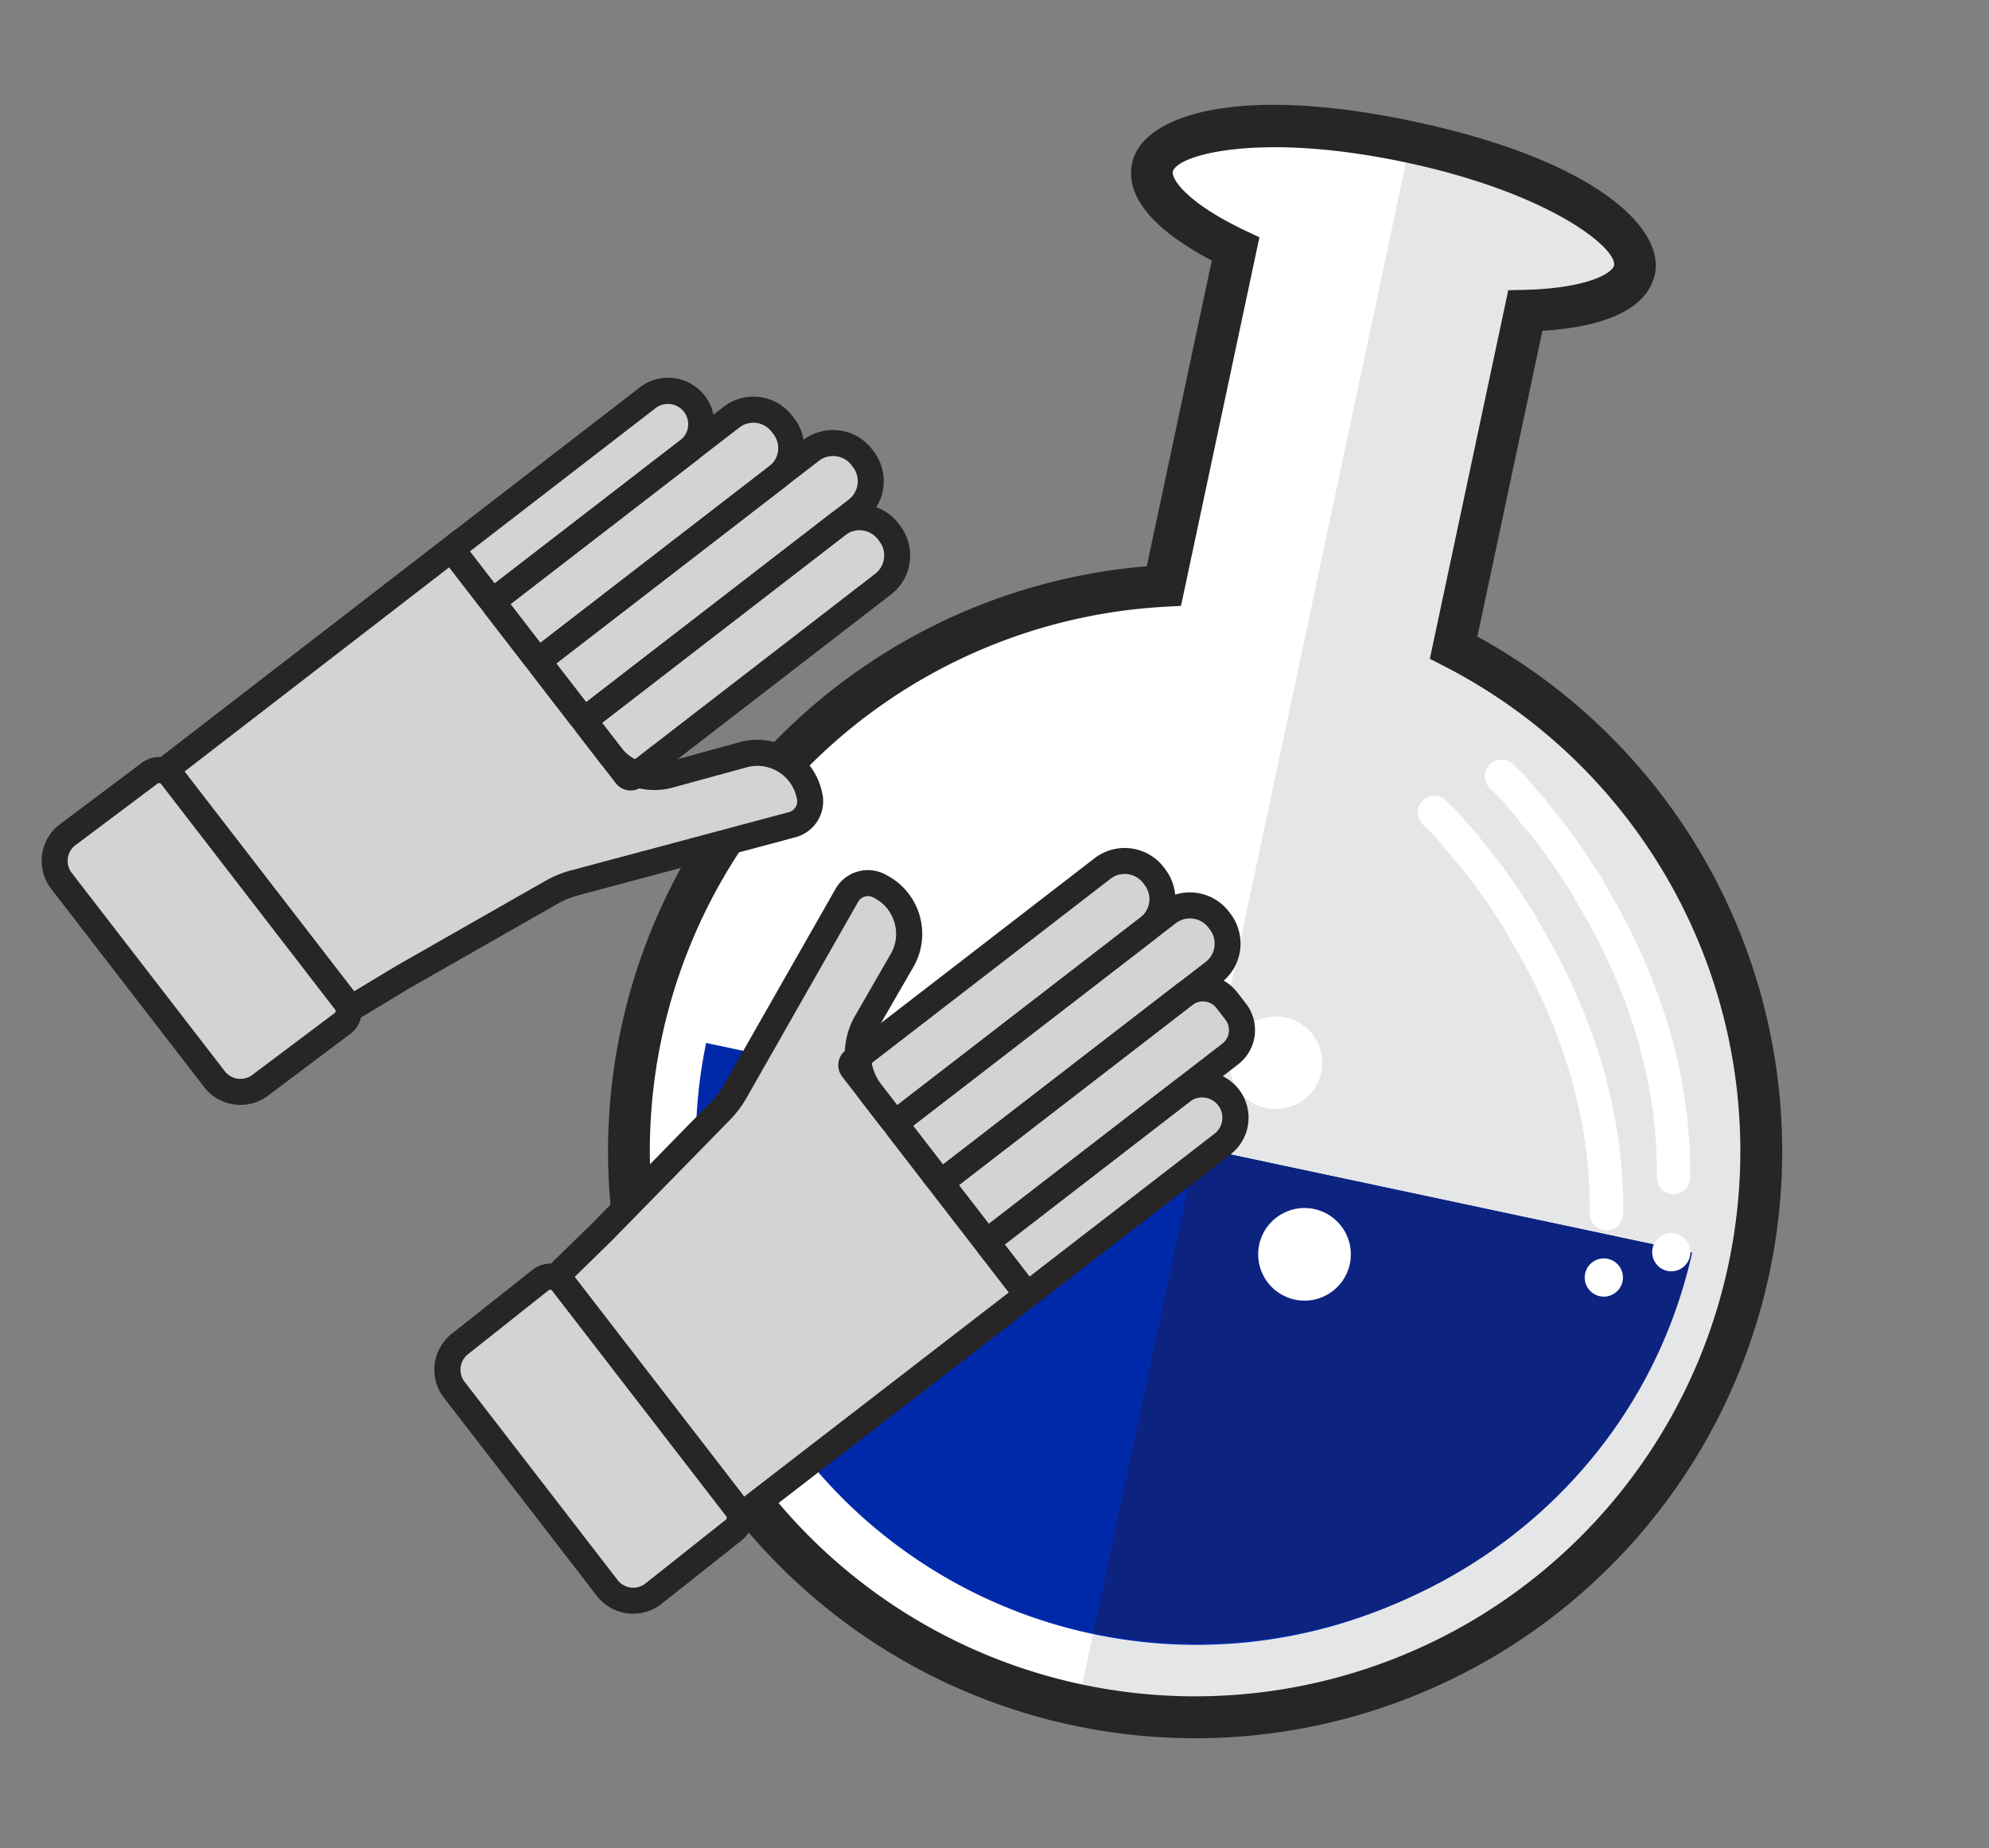 <svg xmlns="http://www.w3.org/2000/svg" width="105.277" height="97.833" viewBox="0 0 105.277 97.833">
  <rect x="0" y="0" width="105.277" height="97.833" fill="#808080" stroke="none"/>
  <g id="Grupo_137440" data-name="Grupo 137440" transform="translate(-311.189 -6445.974)">
    <g id="Grupo_137439" data-name="Grupo 137439">
      <g id="Grupo_136319" data-name="Grupo 136319" transform="matrix(0.978, 0.208, -0.208, 0.978, 335.182, 6189.404)">
        <g id="Grupo_136003" data-name="Grupo 136003" transform="translate(73.394 246.702)">
          <g id="Grupo_135989" data-name="Grupo 135989" transform="translate(1.104 1.104)">
            <g id="Grupo_135845" data-name="Grupo 135845">
              <g id="Grupo_135844" data-name="Grupo 135844">
                <g id="Grupo_135843" data-name="Grupo 135843">
                  <g id="Grupo_135842" data-name="Grupo 135842">
                    <g id="Grupo_135841" data-name="Grupo 135841">
                      <g id="Grupo_135840" data-name="Grupo 135840">
                        <g id="Grupo_135839" data-name="Grupo 135839">
                          <g id="Grupo_135838" data-name="Grupo 135838">
                            <g id="Grupo_135837" data-name="Grupo 135837">
                              <g id="Grupo_135836" data-name="Grupo 135836">
                                <g id="Grupo_135835" data-name="Grupo 135835">
                                  <g id="Grupo_135834" data-name="Grupo 135834">
                                    <g id="Grupo_135833" data-name="Grupo 135833">
                                      <path id="Trazado_192306" data-name="Trazado 192306" d="M154.042,274.9V256.668c3.16-.757,5.2-1.961,5.2-3.316,0-2.291-5.839-4.149-13.041-4.149s-13.041,1.858-13.041,4.149c0,1.356,2.043,2.56,5.2,3.316V274.9a29.968,29.968,0,1,0,15.675,0Z" transform="translate(-116.236 -249.202)" fill="#fff"/>
                                    </g>
                                  </g>
                                </g>
                              </g>
                            </g>
                          </g>
                        </g>
                      </g>
                    </g>
                  </g>
                </g>
              </g>
            </g>
            <g id="Grupo_135858" data-name="Grupo 135858" transform="translate(30.002 0)">
              <g id="Grupo_135857" data-name="Grupo 135857">
                <g id="Grupo_135856" data-name="Grupo 135856">
                  <g id="Grupo_135855" data-name="Grupo 135855">
                    <g id="Grupo_135854" data-name="Grupo 135854">
                      <g id="Grupo_135853" data-name="Grupo 135853">
                        <g id="Grupo_135852" data-name="Grupo 135852">
                          <g id="Grupo_135851" data-name="Grupo 135851">
                            <g id="Grupo_135850" data-name="Grupo 135850">
                              <g id="Grupo_135849" data-name="Grupo 135849">
                                <g id="Grupo_135848" data-name="Grupo 135848">
                                  <g id="Grupo_135847" data-name="Grupo 135847">
                                    <g id="Grupo_135846" data-name="Grupo 135846">
                                      <path id="Trazado_192307" data-name="Trazado 192307" d="M191.979,274.9V256.668c3.16-.757,5.2-1.961,5.2-3.316,0-2.288-5.821-4.143-13.007-4.149v84.6a29.972,29.972,0,0,0,7.8-58.9Z" transform="translate(-184.175 -249.203)" fill="#e5e6e7"/>
                                    </g>
                                  </g>
                                </g>
                              </g>
                            </g>
                          </g>
                        </g>
                      </g>
                    </g>
                  </g>
                </g>
              </g>
            </g>
            <g id="Grupo_135871" data-name="Grupo 135871" transform="translate(40.825 30.955)">
              <g id="Grupo_135870" data-name="Grupo 135870">
                <g id="Grupo_135869" data-name="Grupo 135869">
                  <g id="Grupo_135868" data-name="Grupo 135868">
                    <g id="Grupo_135867" data-name="Grupo 135867">
                      <g id="Grupo_135866" data-name="Grupo 135866">
                        <g id="Grupo_135865" data-name="Grupo 135865">
                          <g id="Grupo_135864" data-name="Grupo 135864">
                            <g id="Grupo_135863" data-name="Grupo 135863">
                              <g id="Grupo_135862" data-name="Grupo 135862">
                                <g id="Grupo_135861" data-name="Grupo 135861">
                                  <g id="Grupo_135860" data-name="Grupo 135860">
                                    <g id="Grupo_135859" data-name="Grupo 135859">
                                      <path id="Trazado_192308" data-name="Trazado 192308" d="M222.89,339.947a.883.883,0,0,1-.867-.721,24.623,24.623,0,0,0-2-5.9c-.079-.143-.152-.3-.223-.453-.053-.117-.1-.234-.166-.339a30.873,30.873,0,0,0-4.83-6.7,1.705,1.705,0,0,1-.227-.288c-.223-.224-.436-.432-.647-.638a25.11,25.11,0,0,0-2.79-2.466.9.9,0,0,1-.235-.234,7.359,7.359,0,0,1-.91-.688c-.182-.139-.368-.254-.564-.376-.117-.073-.234-.146-.352-.223a.883.883,0,0,1,.974-1.474c.1.068.207.133.309.2a8.108,8.108,0,0,1,.745.5l.06.051a6.424,6.424,0,0,0,.843.623,1.047,1.047,0,0,1,.282.276,27.342,27.342,0,0,1,2.872,2.547c.208.2.419.408.634.615a1.844,1.844,0,0,1,.256.318l.032.043a32.543,32.543,0,0,1,5.089,7.05c.076.132.155.3.231.469.053.117.105.234.166.34l.036.069a26.367,26.367,0,0,1,2.148,6.355.883.883,0,0,1-.706,1.03A.858.858,0,0,1,222.89,339.947ZM211.041,322.3l0,0Zm1.107-1.306.052.038A.6.6,0,0,0,212.148,320.99Z" transform="translate(-208.685 -319.3)" fill="#fff"/>
                                    </g>
                                  </g>
                                </g>
                              </g>
                            </g>
                          </g>
                        </g>
                      </g>
                    </g>
                  </g>
                </g>
              </g>
            </g>
            <g id="Grupo_135884" data-name="Grupo 135884" transform="translate(3.459 54.403)">
              <g id="Grupo_135883" data-name="Grupo 135883">
                <g id="Grupo_135882" data-name="Grupo 135882">
                  <g id="Grupo_135881" data-name="Grupo 135881">
                    <g id="Grupo_135880" data-name="Grupo 135880">
                      <g id="Grupo_135879" data-name="Grupo 135879">
                        <g id="Grupo_135878" data-name="Grupo 135878">
                          <g id="Grupo_135877" data-name="Grupo 135877">
                            <g id="Grupo_135876" data-name="Grupo 135876">
                              <g id="Grupo_135875" data-name="Grupo 135875">
                                <g id="Grupo_135874" data-name="Grupo 135874">
                                  <g id="Grupo_135873" data-name="Grupo 135873">
                                    <g id="Grupo_135872" data-name="Grupo 135872">
                                      <path id="Trazado_192309" data-name="Trazado 192309" d="M124.07,372.4a26.509,26.509,0,0,0,53.017,0Z" transform="translate(-124.07 -372.397)" fill="#0029aa"/>
                                    </g>
                                  </g>
                                </g>
                              </g>
                            </g>
                          </g>
                        </g>
                      </g>
                    </g>
                  </g>
                </g>
              </g>
            </g>
            <g id="Grupo_135897" data-name="Grupo 135897" transform="translate(30.002 54.403)">
              <g id="Grupo_135896" data-name="Grupo 135896">
                <g id="Grupo_135895" data-name="Grupo 135895">
                  <g id="Grupo_135894" data-name="Grupo 135894">
                    <g id="Grupo_135893" data-name="Grupo 135893">
                      <g id="Grupo_135892" data-name="Grupo 135892">
                        <g id="Grupo_135891" data-name="Grupo 135891">
                          <g id="Grupo_135890" data-name="Grupo 135890">
                            <g id="Grupo_135889" data-name="Grupo 135889">
                              <g id="Grupo_135888" data-name="Grupo 135888">
                                <g id="Grupo_135887" data-name="Grupo 135887">
                                  <g id="Grupo_135886" data-name="Grupo 135886">
                                    <g id="Grupo_135885" data-name="Grupo 135885">
                                      <path id="Trazado_192310" data-name="Trazado 192310" d="M184.175,372.4v26.278c14.762-.154,26.695-11.839,26.82-26.278Z" transform="translate(-184.175 -372.397)" fill="#0d2380"/>
                                    </g>
                                  </g>
                                </g>
                              </g>
                            </g>
                          </g>
                        </g>
                      </g>
                    </g>
                  </g>
                </g>
              </g>
            </g>
            <g id="Grupo_135910" data-name="Grupo 135910" transform="translate(37.749 33.564)">
              <g id="Grupo_135909" data-name="Grupo 135909">
                <g id="Grupo_135908" data-name="Grupo 135908">
                  <g id="Grupo_135907" data-name="Grupo 135907">
                    <g id="Grupo_135906" data-name="Grupo 135906">
                      <g id="Grupo_135905" data-name="Grupo 135905">
                        <g id="Grupo_135904" data-name="Grupo 135904">
                          <g id="Grupo_135903" data-name="Grupo 135903">
                            <g id="Grupo_135902" data-name="Grupo 135902">
                              <g id="Grupo_135901" data-name="Grupo 135901">
                                <g id="Grupo_135900" data-name="Grupo 135900">
                                  <g id="Grupo_135899" data-name="Grupo 135899">
                                    <g id="Grupo_135898" data-name="Grupo 135898">
                                      <path id="Trazado_192311" data-name="Trazado 192311" d="M215.923,345.856a.883.883,0,0,1-.867-.722,24.557,24.557,0,0,0-2-5.9c-.079-.142-.15-.3-.221-.45-.053-.117-.106-.235-.166-.341a30.891,30.891,0,0,0-4.83-6.7,1.707,1.707,0,0,1-.227-.289c-.223-.224-.437-.433-.648-.639a25.194,25.194,0,0,0-2.788-2.464.9.9,0,0,1-.235-.234,7.383,7.383,0,0,1-.91-.687c-.181-.139-.367-.253-.562-.374-.118-.073-.236-.147-.355-.225a.883.883,0,0,1,.975-1.473c.1.069.208.133.311.2a8.055,8.055,0,0,1,.743.5l.059.05a6.493,6.493,0,0,0,.843.623,1.044,1.044,0,0,1,.282.277,27.432,27.432,0,0,1,2.87,2.545q.312.3.636.617a1.786,1.786,0,0,1,.256.317l.033.044a32.508,32.508,0,0,1,5.089,7.051c.077.132.155.3.233.471.053.117.105.234.166.339l.035.067a26.27,26.27,0,0,1,2.148,6.356.883.883,0,0,1-.869,1.045ZM204.074,328.2l0,0Zm1.107-1.306.053.038C205.217,326.923,205.2,326.911,205.181,326.9Z" transform="translate(-201.718 -325.208)" fill="#fff"/>
                                    </g>
                                  </g>
                                </g>
                              </g>
                            </g>
                          </g>
                        </g>
                      </g>
                    </g>
                  </g>
                </g>
              </g>
            </g>
            <g id="Grupo_135923" data-name="Grupo 135923" transform="translate(51.512 55.655)">
              <g id="Grupo_135922" data-name="Grupo 135922">
                <g id="Grupo_135921" data-name="Grupo 135921">
                  <g id="Grupo_135920" data-name="Grupo 135920">
                    <g id="Grupo_135919" data-name="Grupo 135919">
                      <g id="Grupo_135918" data-name="Grupo 135918">
                        <g id="Grupo_135917" data-name="Grupo 135917">
                          <g id="Grupo_135916" data-name="Grupo 135916">
                            <g id="Grupo_135915" data-name="Grupo 135915">
                              <g id="Grupo_135914" data-name="Grupo 135914">
                                <g id="Grupo_135913" data-name="Grupo 135913">
                                  <g id="Grupo_135912" data-name="Grupo 135912">
                                    <g id="Grupo_135911" data-name="Grupo 135911">
                                      <circle id="Elipse_5458" data-name="Elipse 5458" cx="1.012" cy="1.012" r="1.012" fill="#fff"/>
                                    </g>
                                  </g>
                                </g>
                              </g>
                            </g>
                          </g>
                        </g>
                      </g>
                    </g>
                  </g>
                </g>
              </g>
            </g>
            <g id="Grupo_135936" data-name="Grupo 135936" transform="translate(54.726 53.6)">
              <g id="Grupo_135935" data-name="Grupo 135935">
                <g id="Grupo_135934" data-name="Grupo 135934">
                  <g id="Grupo_135933" data-name="Grupo 135933">
                    <g id="Grupo_135932" data-name="Grupo 135932">
                      <g id="Grupo_135931" data-name="Grupo 135931">
                        <g id="Grupo_135930" data-name="Grupo 135930">
                          <g id="Grupo_135929" data-name="Grupo 135929">
                            <g id="Grupo_135928" data-name="Grupo 135928">
                              <g id="Grupo_135927" data-name="Grupo 135927">
                                <g id="Grupo_135926" data-name="Grupo 135926">
                                  <g id="Grupo_135925" data-name="Grupo 135925">
                                    <g id="Grupo_135924" data-name="Grupo 135924">
                                      <circle id="Elipse_5459" data-name="Elipse 5459" cx="1.012" cy="1.012" r="1.012" fill="#fff"/>
                                    </g>
                                  </g>
                                </g>
                              </g>
                            </g>
                          </g>
                        </g>
                      </g>
                    </g>
                  </g>
                </g>
              </g>
            </g>
            <g id="Grupo_135949" data-name="Grupo 135949" transform="translate(16.948 50.407)">
              <g id="Grupo_135948" data-name="Grupo 135948">
                <g id="Grupo_135947" data-name="Grupo 135947">
                  <g id="Grupo_135946" data-name="Grupo 135946">
                    <g id="Grupo_135945" data-name="Grupo 135945">
                      <g id="Grupo_135944" data-name="Grupo 135944">
                        <g id="Grupo_135943" data-name="Grupo 135943">
                          <g id="Grupo_135942" data-name="Grupo 135942">
                            <g id="Grupo_135941" data-name="Grupo 135941">
                              <g id="Grupo_135940" data-name="Grupo 135940">
                                <g id="Grupo_135939" data-name="Grupo 135939">
                                  <g id="Grupo_135938" data-name="Grupo 135938">
                                    <g id="Grupo_135937" data-name="Grupo 135937">
                                      <path id="Trazado_192312" data-name="Trazado 192312" d="M159.038,365.561a2.212,2.212,0,1,1-2.212-2.212A2.211,2.211,0,0,1,159.038,365.561Z" transform="translate(-154.615 -363.349)" fill="#fff"/>
                                    </g>
                                  </g>
                                </g>
                              </g>
                            </g>
                          </g>
                        </g>
                      </g>
                    </g>
                  </g>
                </g>
              </g>
            </g>
            <g id="Grupo_135962" data-name="Grupo 135962" transform="translate(30.725 46.702)">
              <g id="Grupo_135961" data-name="Grupo 135961">
                <g id="Grupo_135960" data-name="Grupo 135960">
                  <g id="Grupo_135959" data-name="Grupo 135959">
                    <g id="Grupo_135958" data-name="Grupo 135958">
                      <g id="Grupo_135957" data-name="Grupo 135957">
                        <g id="Grupo_135956" data-name="Grupo 135956">
                          <g id="Grupo_135955" data-name="Grupo 135955">
                            <g id="Grupo_135954" data-name="Grupo 135954">
                              <g id="Grupo_135953" data-name="Grupo 135953">
                                <g id="Grupo_135952" data-name="Grupo 135952">
                                  <g id="Grupo_135951" data-name="Grupo 135951">
                                    <g id="Grupo_135950" data-name="Grupo 135950">
                                      <path id="Trazado_192313" data-name="Trazado 192313" d="M190,355.677a2.453,2.453,0,1,1-3.469,0A2.453,2.453,0,0,1,190,355.677Z" transform="translate(-185.813 -354.958)" fill="#fff"/>
                                    </g>
                                  </g>
                                </g>
                              </g>
                            </g>
                          </g>
                        </g>
                      </g>
                    </g>
                  </g>
                </g>
              </g>
            </g>
            <g id="Grupo_135975" data-name="Grupo 135975" transform="translate(34.317 56.309)">
              <g id="Grupo_135974" data-name="Grupo 135974">
                <g id="Grupo_135973" data-name="Grupo 135973">
                  <g id="Grupo_135972" data-name="Grupo 135972">
                    <g id="Grupo_135971" data-name="Grupo 135971">
                      <g id="Grupo_135970" data-name="Grupo 135970">
                        <g id="Grupo_135969" data-name="Grupo 135969">
                          <g id="Grupo_135968" data-name="Grupo 135968">
                            <g id="Grupo_135967" data-name="Grupo 135967">
                              <g id="Grupo_135966" data-name="Grupo 135966">
                                <g id="Grupo_135965" data-name="Grupo 135965">
                                  <g id="Grupo_135964" data-name="Grupo 135964">
                                    <g id="Grupo_135963" data-name="Grupo 135963">
                                      <circle id="Elipse_5460" data-name="Elipse 5460" cx="2.453" cy="2.453" r="2.453" fill="#fff"/>
                                    </g>
                                  </g>
                                </g>
                              </g>
                            </g>
                          </g>
                        </g>
                      </g>
                    </g>
                  </g>
                </g>
              </g>
            </g>
            <g id="Grupo_135988" data-name="Grupo 135988" transform="translate(24.249 44.608)">
              <g id="Grupo_135987" data-name="Grupo 135987">
                <g id="Grupo_135986" data-name="Grupo 135986">
                  <g id="Grupo_135985" data-name="Grupo 135985">
                    <g id="Grupo_135984" data-name="Grupo 135984">
                      <g id="Grupo_135983" data-name="Grupo 135983">
                        <g id="Grupo_135982" data-name="Grupo 135982">
                          <g id="Grupo_135981" data-name="Grupo 135981">
                            <g id="Grupo_135980" data-name="Grupo 135980">
                              <g id="Grupo_135979" data-name="Grupo 135979">
                                <g id="Grupo_135978" data-name="Grupo 135978">
                                  <g id="Grupo_135977" data-name="Grupo 135977">
                                    <g id="Grupo_135976" data-name="Grupo 135976">
                                      <circle id="Elipse_5461" data-name="Elipse 5461" cx="1.604" cy="1.604" r="1.604" fill="#fff"/>
                                    </g>
                                  </g>
                                </g>
                              </g>
                            </g>
                          </g>
                        </g>
                      </g>
                    </g>
                  </g>
                </g>
              </g>
            </g>
          </g>
          <g id="Grupo_136002" data-name="Grupo 136002" transform="translate(0 0)">
            <g id="Grupo_136001" data-name="Grupo 136001">
              <g id="Grupo_136000" data-name="Grupo 136000">
                <g id="Grupo_135999" data-name="Grupo 135999">
                  <g id="Grupo_135998" data-name="Grupo 135998">
                    <g id="Grupo_135997" data-name="Grupo 135997">
                      <g id="Grupo_135996" data-name="Grupo 135996">
                        <g id="Grupo_135995" data-name="Grupo 135995">
                          <g id="Grupo_135994" data-name="Grupo 135994">
                            <g id="Grupo_135993" data-name="Grupo 135993">
                              <g id="Grupo_135992" data-name="Grupo 135992">
                                <g id="Grupo_135991" data-name="Grupo 135991">
                                  <g id="Grupo_135990" data-name="Grupo 135990">
                                    <path id="Trazado_192314" data-name="Trazado 192314" d="M144.808,333.511a31.076,31.076,0,0,1-8.942-60.837V256.126c-3.409-.955-5.2-2.389-5.2-4.17,0-2.53,4.427-5.254,14.146-5.254s14.145,2.723,14.145,5.254c0,1.781-1.795,3.215-5.2,4.17v16.548a31.076,31.076,0,0,1-8.941,60.837Zm0-84.6c-7.876,0-11.938,2.135-11.938,3.046,0,.391,1.065,1.453,4.357,2.242l.847.2v19.951l-.816.22a28.864,28.864,0,1,0,15.1,0l-.816-.22V254.4l.847-.2c3.292-.789,4.357-1.852,4.357-2.242C156.745,251.045,152.684,248.91,144.808,248.91Z" transform="translate(-113.736 -246.702)" fill="#272525"/>
                                  </g>
                                </g>
                              </g>
                            </g>
                          </g>
                        </g>
                      </g>
                    </g>
                  </g>
                </g>
              </g>
            </g>
          </g>
        </g>
        <g id="Grupo_136162" data-name="Grupo 136162" transform="translate(41.957 268.08)">
          <g id="Grupo_136082" data-name="Grupo 136082" transform="translate(0 0)">
            <g id="Grupo_136016" data-name="Grupo 136016" transform="translate(17.067 0.059)">
              <g id="Grupo_136015" data-name="Grupo 136015" transform="translate(0 0)">
                <g id="Grupo_136014" data-name="Grupo 136014">
                  <g id="Grupo_136013" data-name="Grupo 136013">
                    <g id="Grupo_136012" data-name="Grupo 136012">
                      <g id="Grupo_136011" data-name="Grupo 136011">
                        <g id="Grupo_136010" data-name="Grupo 136010">
                          <g id="Grupo_136009" data-name="Grupo 136009">
                            <g id="Grupo_136008" data-name="Grupo 136008">
                              <g id="Grupo_136007" data-name="Grupo 136007">
                                <g id="Grupo_136006" data-name="Grupo 136006">
                                  <g id="Grupo_136005" data-name="Grupo 136005">
                                    <g id="Grupo_136004" data-name="Grupo 136004">
                                      <path id="Rectángulo_41509" data-name="Rectángulo 41509" d="M1.762,0h0A1.762,1.762,0,0,1,3.524,1.762V14.829a0,0,0,0,1,0,0H0a0,0,0,0,1,0,0V1.762A1.762,1.762,0,0,1,1.762,0Z" transform="translate(9.91 0) rotate(40.338)" fill="#d3d3d3"/>
                                      <path id="Trazado_192315" data-name="Trazado 192315" d="M84.219,309.538,81.2,306.972l8.9-10.475a1.53,1.53,0,0,1,2.155-.175l.692.587a1.531,1.531,0,0,1,.176,2.155Zm-2.4-2.617,2.349,1.995,8.609-10.138a1.089,1.089,0,0,0-.125-1.532l-.692-.587a1.089,1.089,0,0,0-1.532.125Z" transform="translate(-81.196 -295.643)" fill="#333"/>
                                    </g>
                                  </g>
                                </g>
                              </g>
                            </g>
                          </g>
                        </g>
                      </g>
                    </g>
                  </g>
                </g>
              </g>
            </g>
            <g id="Grupo_136029" data-name="Grupo 136029" transform="translate(19.753)">
              <g id="Grupo_136028" data-name="Grupo 136028">
                <g id="Grupo_136027" data-name="Grupo 136027">
                  <g id="Grupo_136026" data-name="Grupo 136026">
                    <g id="Grupo_136025" data-name="Grupo 136025">
                      <g id="Grupo_136024" data-name="Grupo 136024">
                        <g id="Grupo_136023" data-name="Grupo 136023">
                          <g id="Grupo_136022" data-name="Grupo 136022">
                            <g id="Grupo_136021" data-name="Grupo 136021">
                              <g id="Grupo_136020" data-name="Grupo 136020">
                                <g id="Grupo_136019" data-name="Grupo 136019">
                                  <g id="Grupo_136018" data-name="Grupo 136018">
                                    <g id="Grupo_136017" data-name="Grupo 136017">
                                      <path id="Rectángulo_41510" data-name="Rectángulo 41510" d="M1.984,0h0A1.984,1.984,0,0,1,3.968,1.984V17.9a0,0,0,0,1,0,0H0a0,0,0,0,1,0,0V1.984A1.984,1.984,0,0,1,1.984,0Z" transform="translate(11.897 0) rotate(40.338)" fill="#d3d3d3"/>
                                      <path id="Trazado_192316" data-name="Trazado 192316" d="M90.64,312.117l-3.362-2.855,10.775-12.688a1.694,1.694,0,0,1,2.388-.2l.779.662a1.7,1.7,0,0,1,.195,2.387ZM87.9,309.211l2.688,2.283,10.488-12.351a1.253,1.253,0,0,0-.144-1.765l-.779-.662a1.23,1.23,0,0,0-.912-.293,1.244,1.244,0,0,0-.853.437Z" transform="translate(-87.278 -295.595)" fill="#333"/>
                                    </g>
                                  </g>
                                </g>
                              </g>
                            </g>
                          </g>
                        </g>
                      </g>
                    </g>
                  </g>
                </g>
              </g>
            </g>
            <g id="Grupo_136042" data-name="Grupo 136042" transform="translate(22.779 0.842)">
              <g id="Grupo_136041" data-name="Grupo 136041" transform="translate(0 0)">
                <g id="Grupo_136040" data-name="Grupo 136040">
                  <g id="Grupo_136039" data-name="Grupo 136039">
                    <g id="Grupo_136038" data-name="Grupo 136038">
                      <g id="Grupo_136037" data-name="Grupo 136037">
                        <g id="Grupo_136036" data-name="Grupo 136036">
                          <g id="Grupo_136035" data-name="Grupo 136035">
                            <g id="Grupo_136034" data-name="Grupo 136034">
                              <g id="Grupo_136033" data-name="Grupo 136033">
                                <g id="Grupo_136032" data-name="Grupo 136032">
                                  <g id="Grupo_136031" data-name="Grupo 136031">
                                    <g id="Grupo_136030" data-name="Grupo 136030">
                                      <path id="Rectángulo_41511" data-name="Rectángulo 41511" d="M1.984,0h0A1.984,1.984,0,0,1,3.968,1.984V20.163a0,0,0,0,1,0,0H0a0,0,0,0,1,0,0V1.984A1.984,1.984,0,0,1,1.984,0Z" transform="translate(13.362 0) rotate(40.338)" fill="#d3d3d3"/>
                                      <path id="Trazado_192317" data-name="Trazado 192317" d="M97.49,315.751,94.129,312.9l12.241-14.415a1.693,1.693,0,0,1,2.387-.195l.779.662a1.693,1.693,0,0,1,.195,2.387Zm-2.739-2.905,2.688,2.283,11.955-14.078a1.252,1.252,0,0,0-.144-1.765l-.779-.662a1.253,1.253,0,0,0-1.765.144Z" transform="translate(-94.129 -297.502)" fill="#333"/>
                                    </g>
                                  </g>
                                </g>
                              </g>
                            </g>
                          </g>
                        </g>
                      </g>
                    </g>
                  </g>
                </g>
              </g>
            </g>
            <g id="Grupo_136055" data-name="Grupo 136055" transform="translate(25.803 4.396)">
              <g id="Grupo_136054" data-name="Grupo 136054" transform="translate(0 0)">
                <g id="Grupo_136053" data-name="Grupo 136053">
                  <g id="Grupo_136052" data-name="Grupo 136052">
                    <g id="Grupo_136051" data-name="Grupo 136051">
                      <g id="Grupo_136050" data-name="Grupo 136050">
                        <g id="Grupo_136049" data-name="Grupo 136049">
                          <g id="Grupo_136048" data-name="Grupo 136048">
                            <g id="Grupo_136047" data-name="Grupo 136047">
                              <g id="Grupo_136046" data-name="Grupo 136046">
                                <g id="Grupo_136045" data-name="Grupo 136045">
                                  <g id="Grupo_136044" data-name="Grupo 136044">
                                    <g id="Grupo_136043" data-name="Grupo 136043">
                                      <path id="Rectángulo_41512" data-name="Rectángulo 41512" d="M1.984,0h0A1.984,1.984,0,0,1,3.968,1.984V18.87a0,0,0,0,1,0,0H0a0,0,0,0,1,0,0V1.984A1.984,1.984,0,0,1,1.984,0Z" transform="translate(12.526 0) rotate(40.338)" fill="#d3d3d3"/>
                                      <path id="Trazado_192318" data-name="Trazado 192318" d="M104.339,322.815l-3.361-2.855,11.4-13.429a1.7,1.7,0,0,1,2.388-.195l.779.661a1.7,1.7,0,0,1,.195,2.388ZM101.6,319.91l2.688,2.283L115.407,309.1a1.254,1.254,0,0,0-.144-1.766l-.779-.661a1.254,1.254,0,0,0-1.765.143Z" transform="translate(-100.978 -305.551)" fill="#333"/>
                                    </g>
                                  </g>
                                </g>
                              </g>
                            </g>
                          </g>
                        </g>
                      </g>
                    </g>
                  </g>
                </g>
              </g>
            </g>
            <g id="Grupo_136068" data-name="Grupo 136068" transform="translate(4.72 11.05)">
              <g id="Grupo_136067" data-name="Grupo 136067">
                <g id="Grupo_136066" data-name="Grupo 136066">
                  <g id="Grupo_136065" data-name="Grupo 136065">
                    <g id="Grupo_136064" data-name="Grupo 136064">
                      <g id="Grupo_136063" data-name="Grupo 136063">
                        <g id="Grupo_136062" data-name="Grupo 136062">
                          <g id="Grupo_136061" data-name="Grupo 136061">
                            <g id="Grupo_136060" data-name="Grupo 136060">
                              <g id="Grupo_136059" data-name="Grupo 136059">
                                <g id="Grupo_136058" data-name="Grupo 136058">
                                  <g id="Grupo_136057" data-name="Grupo 136057">
                                    <g id="Grupo_136056" data-name="Grupo 136056">
                                      <path id="Trazado_192319" data-name="Trazado 192319" d="M53.941,335.38l12.347-14.54,12.017,10.2,5.412-2.794a2.819,2.819,0,0,1,3.769,1.3l.053.108a1.283,1.283,0,0,1-.591,1.716l-10.613,5.4a5.142,5.142,0,0,0-1.091.745l-6.723,5.988-2.386,2.227Z" transform="translate(-53.63 -320.529)" fill="#d3d3d3"/>
                                      <path id="Trazado_192320" data-name="Trazado 192320" d="M65.747,345.637,53.236,335.012l12.633-14.877,12.073,10.252,5.28-2.726a3.044,3.044,0,0,1,4.068,1.4l.053.109a1.506,1.506,0,0,1-.693,2.011l-10.61,5.4A4.932,4.932,0,0,0,75,337.29l-6.723,5.988ZM53.859,334.961l11.874,10.085,2.242-2.094,6.727-5.991a5.372,5.372,0,0,1,1.138-.777l10.613-5.4a1.065,1.065,0,0,0,.493-1.423l-.053-.109a2.6,2.6,0,0,0-3.473-1.2l-5.539,2.859L65.92,320.758Z" transform="translate(-53.236 -320.135)" fill="#333"/>
                                    </g>
                                  </g>
                                </g>
                              </g>
                            </g>
                          </g>
                        </g>
                      </g>
                    </g>
                  </g>
                </g>
              </g>
            </g>
            <g id="Grupo_136081" data-name="Grupo 136081" transform="translate(0 25.785)">
              <g id="Grupo_136080" data-name="Grupo 136080">
                <g id="Grupo_136079" data-name="Grupo 136079">
                  <g id="Grupo_136078" data-name="Grupo 136078">
                    <g id="Grupo_136077" data-name="Grupo 136077">
                      <g id="Grupo_136076" data-name="Grupo 136076">
                        <g id="Grupo_136075" data-name="Grupo 136075">
                          <g id="Grupo_136074" data-name="Grupo 136074">
                            <g id="Grupo_136073" data-name="Grupo 136073">
                              <g id="Grupo_136072" data-name="Grupo 136072">
                                <g id="Grupo_136071" data-name="Grupo 136071">
                                  <g id="Grupo_136070" data-name="Grupo 136070">
                                    <g id="Grupo_136069" data-name="Grupo 136069">
                                      <path id="Trazado_192321" data-name="Trazado 192321" d="M53.716,369.368l-10-8.491a1.738,1.738,0,0,1-.3-2.436l3.626-4.159a.831.831,0,0,1,1.165-.087l11.481,9.75a.831.831,0,0,1,.088,1.18l-3.612,4.143A1.738,1.738,0,0,1,53.716,369.368Z" transform="translate(-42.826 -353.778)" fill="#d3d3d3"/>
                                      <path id="Trazado_192322" data-name="Trazado 192322" d="M54.65,369.768a2.1,2.1,0,0,1-1.357-.508l-10-8.491a2.09,2.09,0,0,1-.733-1.338,1.81,1.81,0,0,1,.409-1.408L46.6,353.86a1.057,1.057,0,0,1,1.474-.11L59.555,363.5a1.053,1.053,0,0,1,.112,1.494l-3.612,4.143a1.806,1.806,0,0,1-1.321.631Zm-1.071-.844a1.659,1.659,0,0,0,1.136.4,1.372,1.372,0,0,0,1-.477l3.614-4.145a.611.611,0,0,0-.065-.867l-11.481-9.749a.614.614,0,0,0-.855.064l-3.626,4.159A1.374,1.374,0,0,0,43,359.376a1.655,1.655,0,0,0,.581,1.056Z" transform="translate(-42.547 -353.501)" fill="#333"/>
                                    </g>
                                  </g>
                                </g>
                              </g>
                            </g>
                          </g>
                        </g>
                      </g>
                    </g>
                  </g>
                </g>
              </g>
            </g>
          </g>
          <g id="Grupo_136161" data-name="Grupo 136161" transform="translate(25.936 19.272)">
            <g id="Grupo_136095" data-name="Grupo 136095" transform="translate(26.459 10.787)">
              <g id="Grupo_136094" data-name="Grupo 136094">
                <g id="Grupo_136093" data-name="Grupo 136093">
                  <g id="Grupo_136092" data-name="Grupo 136092">
                    <g id="Grupo_136091" data-name="Grupo 136091">
                      <g id="Grupo_136090" data-name="Grupo 136090">
                        <g id="Grupo_136089" data-name="Grupo 136089">
                          <g id="Grupo_136088" data-name="Grupo 136088">
                            <g id="Grupo_136087" data-name="Grupo 136087">
                              <g id="Grupo_136086" data-name="Grupo 136086">
                                <g id="Grupo_136085" data-name="Grupo 136085">
                                  <g id="Grupo_136084" data-name="Grupo 136084">
                                    <g id="Grupo_136083" data-name="Grupo 136083">
                                      <path id="Rectángulo_41513" data-name="Rectángulo 41513" d="M0,0H3.524a0,0,0,0,1,0,0V13.067a1.762,1.762,0,0,1-1.762,1.762h0A1.762,1.762,0,0,1,0,13.067V0A0,0,0,0,1,0,0Z" transform="translate(2.997 13.584) rotate(-139.662)" fill="#d3d3d3"/>
                                      <path id="Trazado_192323" data-name="Trazado 192323" d="M164.218,377.473l-3.022-2.567,8.895-10.474a1.528,1.528,0,0,1,2.155-.176l.692.588a1.528,1.528,0,0,1,.175,2.154Zm-2.4-2.618,2.349,2,8.609-10.138a1.087,1.087,0,0,0-.125-1.532l-.692-.588a1.087,1.087,0,0,0-1.532.125Z" transform="translate(-161.196 -363.578)" fill="#333"/>
                                    </g>
                                  </g>
                                </g>
                              </g>
                            </g>
                          </g>
                        </g>
                      </g>
                    </g>
                  </g>
                </g>
              </g>
            </g>
            <g id="Grupo_136108" data-name="Grupo 136108" transform="translate(23.62 5.878)">
              <g id="Grupo_136107" data-name="Grupo 136107" transform="translate(0 0)">
                <g id="Grupo_136106" data-name="Grupo 136106">
                  <g id="Grupo_136105" data-name="Grupo 136105">
                    <g id="Grupo_136104" data-name="Grupo 136104">
                      <g id="Grupo_136103" data-name="Grupo 136103">
                        <g id="Grupo_136102" data-name="Grupo 136102">
                          <g id="Grupo_136101" data-name="Grupo 136101">
                            <g id="Grupo_136100" data-name="Grupo 136100">
                              <g id="Grupo_136099" data-name="Grupo 136099">
                                <g id="Grupo_136098" data-name="Grupo 136098">
                                  <g id="Grupo_136097" data-name="Grupo 136097">
                                    <g id="Grupo_136096" data-name="Grupo 136096">
                                      <path id="Rectángulo_41514" data-name="Rectángulo 41514" d="M.313,0H3.655a.313.313,0,0,1,.313.313v15.6A1.984,1.984,0,0,1,1.984,17.9h0A1.984,1.984,0,0,1,0,15.914V.313A.313.313,0,0,1,.313,0Z" transform="translate(3.15 16.211) rotate(-139.662)" fill="#d3d3d3"/>
                                      <path id="Trazado_192324" data-name="Trazado 192324" d="M157.889,368.886a.45.45,0,0,1-.293-.108l-2.67-2.268a.453.453,0,0,1-.052-.639l10.481-12.342a1.7,1.7,0,0,1,2.387-.2l.78.662a1.694,1.694,0,0,1,.194,2.387l-10.481,12.342a.451.451,0,0,1-.309.159Zm-2.677-2.711,2.67,2.267,10.5-12.344a1.252,1.252,0,0,0-.144-1.765l-.779-.662a1.254,1.254,0,0,0-1.765.144l-10.623,12.528Z" transform="translate(-154.767 -352.549)" fill="#333"/>
                                    </g>
                                  </g>
                                </g>
                              </g>
                            </g>
                          </g>
                        </g>
                      </g>
                    </g>
                  </g>
                </g>
              </g>
            </g>
            <g id="Grupo_136121" data-name="Grupo 136121" transform="translate(20.409 1.583)">
              <g id="Grupo_136120" data-name="Grupo 136120">
                <g id="Grupo_136119" data-name="Grupo 136119">
                  <g id="Grupo_136118" data-name="Grupo 136118">
                    <g id="Grupo_136117" data-name="Grupo 136117">
                      <g id="Grupo_136116" data-name="Grupo 136116">
                        <g id="Grupo_136115" data-name="Grupo 136115">
                          <g id="Grupo_136114" data-name="Grupo 136114">
                            <g id="Grupo_136113" data-name="Grupo 136113">
                              <g id="Grupo_136112" data-name="Grupo 136112">
                                <g id="Grupo_136111" data-name="Grupo 136111">
                                  <g id="Grupo_136110" data-name="Grupo 136110">
                                    <g id="Grupo_136109" data-name="Grupo 136109">
                                      <path id="Rectángulo_41515" data-name="Rectángulo 41515" d="M0,0H3.968a0,0,0,0,1,0,0V18.179a1.984,1.984,0,0,1-1.984,1.984h0A1.984,1.984,0,0,1,0,18.179V0A0,0,0,0,1,0,0Z" transform="translate(3.336 17.938) rotate(-139.662)" fill="#d3d3d3"/>
                                      <path id="Trazado_192325" data-name="Trazado 192325" d="M150.858,361.072l-3.362-2.855L159.737,343.8a1.7,1.7,0,0,1,2.387-.195l.779.662a1.7,1.7,0,0,1,.195,2.387Zm-2.74-2.906,2.688,2.283,11.955-14.078a1.254,1.254,0,0,0-.144-1.765l-.779-.662a1.254,1.254,0,0,0-1.765.144Z" transform="translate(-147.496 -342.822)" fill="#333"/>
                                    </g>
                                  </g>
                                </g>
                              </g>
                            </g>
                          </g>
                        </g>
                      </g>
                    </g>
                  </g>
                </g>
              </g>
            </g>
            <g id="Grupo_136134" data-name="Grupo 136134" transform="translate(17.384)">
              <g id="Grupo_136133" data-name="Grupo 136133">
                <g id="Grupo_136132" data-name="Grupo 136132">
                  <g id="Grupo_136131" data-name="Grupo 136131">
                    <g id="Grupo_136130" data-name="Grupo 136130">
                      <g id="Grupo_136129" data-name="Grupo 136129">
                        <g id="Grupo_136128" data-name="Grupo 136128">
                          <g id="Grupo_136127" data-name="Grupo 136127">
                            <g id="Grupo_136126" data-name="Grupo 136126">
                              <g id="Grupo_136125" data-name="Grupo 136125">
                                <g id="Grupo_136124" data-name="Grupo 136124">
                                  <g id="Grupo_136123" data-name="Grupo 136123">
                                    <g id="Grupo_136122" data-name="Grupo 136122">
                                      <path id="Rectángulo_41516" data-name="Rectángulo 41516" d="M0,0H3.968a0,0,0,0,1,0,0V16.886A1.984,1.984,0,0,1,1.984,18.87h0A1.984,1.984,0,0,1,0,16.886V0A0,0,0,0,1,0,0Z" transform="translate(3.336 16.952) rotate(-139.662)" fill="#d3d3d3"/>
                                      <path id="Trazado_192326" data-name="Trazado 192326" d="M144.008,356.5l-3.361-2.854,11.4-13.429a1.694,1.694,0,0,1,2.387-.195l.779.662a1.7,1.7,0,0,1,.195,2.387Zm-2.739-2.905,2.688,2.283,11.118-13.092a1.254,1.254,0,0,0-.144-1.765l-.779-.662a1.254,1.254,0,0,0-1.765.144Z" transform="translate(-140.647 -339.237)" fill="#333"/>
                                    </g>
                                  </g>
                                </g>
                              </g>
                            </g>
                          </g>
                        </g>
                      </g>
                    </g>
                  </g>
                </g>
              </g>
            </g>
            <g id="Grupo_136147" data-name="Grupo 136147" transform="translate(4.622 4.554)">
              <g id="Grupo_136146" data-name="Grupo 136146">
                <g id="Grupo_136145" data-name="Grupo 136145">
                  <g id="Grupo_136144" data-name="Grupo 136144">
                    <g id="Grupo_136143" data-name="Grupo 136143">
                      <g id="Grupo_136142" data-name="Grupo 136142">
                        <g id="Grupo_136141" data-name="Grupo 136141">
                          <g id="Grupo_136140" data-name="Grupo 136140">
                            <g id="Grupo_136139" data-name="Grupo 136139">
                              <g id="Grupo_136138" data-name="Grupo 136138">
                                <g id="Grupo_136137" data-name="Grupo 136137">
                                  <g id="Grupo_136136" data-name="Grupo 136136">
                                    <g id="Grupo_136135" data-name="Grupo 136135">
                                      <path id="Trazado_192327" data-name="Trazado 192327" d="M124.6,383.7l12.348-14.54-12.017-10.2,1.88-5.792a2.819,2.819,0,0,0-1.892-3.508l-.115-.034a1.284,1.284,0,0,0-1.6.862L119.6,361.832a5.128,5.128,0,0,1-.559,1.2l-4.82,7.6-1.811,2.715Z" transform="translate(-112.117 -349.347)" fill="#d3d3d3"/>
                                      <path id="Trazado_192328" data-name="Trazado 192328" d="M124.259,383.734,111.747,373.11l1.921-2.878,4.817-7.6a4.937,4.937,0,0,0,.534-1.146l3.61-11.348a1.5,1.5,0,0,1,1.871-1.005l.115.034a3.039,3.039,0,0,1,2.04,3.784l-1.836,5.657,12.072,10.252Zm-11.926-10.706,11.875,10.083,12.062-14.2-11.962-10.158,1.926-5.933a2.6,2.6,0,0,0-1.745-3.229l-.115-.034a1.047,1.047,0,0,0-.809.082,1.059,1.059,0,0,0-.514.631l-3.61,11.352a5.389,5.389,0,0,1-.582,1.249l-4.82,7.6Z" transform="translate(-111.747 -349.067)" fill="#333"/>
                                    </g>
                                  </g>
                                </g>
                              </g>
                            </g>
                          </g>
                        </g>
                      </g>
                    </g>
                  </g>
                </g>
              </g>
            </g>
            <g id="Grupo_136160" data-name="Grupo 136160" transform="translate(0 28.442)">
              <g id="Grupo_136159" data-name="Grupo 136159">
                <g id="Grupo_136158" data-name="Grupo 136158">
                  <g id="Grupo_136157" data-name="Grupo 136157">
                    <g id="Grupo_136156" data-name="Grupo 136156">
                      <g id="Grupo_136155" data-name="Grupo 136155">
                        <g id="Grupo_136154" data-name="Grupo 136154">
                          <g id="Grupo_136153" data-name="Grupo 136153">
                            <g id="Grupo_136152" data-name="Grupo 136152">
                              <g id="Grupo_136151" data-name="Grupo 136151">
                                <g id="Grupo_136150" data-name="Grupo 136150">
                                  <g id="Grupo_136149" data-name="Grupo 136149">
                                    <g id="Grupo_136148" data-name="Grupo 136148">
                                      <path id="Trazado_192329" data-name="Trazado 192329" d="M102.45,410.636l10,8.491a1.738,1.738,0,0,0,2.452-.1l3.516-4.253a.831.831,0,0,0-.1-1.164l-11.481-9.75a.832.832,0,0,0-1.179.1l-3.5,4.236A1.738,1.738,0,0,0,102.45,410.636Z" transform="translate(-101.559 -403.441)" fill="#d3d3d3"/>
                                      <path id="Trazado_192330" data-name="Trazado 192330" d="M113.383,419.522a2.1,2.1,0,0,1-1.357-.507l-10-8.491a2.091,2.091,0,0,1-.733-1.338,1.809,1.809,0,0,1,.41-1.408l3.5-4.234a1.053,1.053,0,0,1,1.492-.132l11.481,9.75a1.056,1.056,0,0,1,.129,1.472l-3.516,4.253A1.829,1.829,0,0,1,113.383,419.522ZM106.017,403.6l-.054,0a.6.6,0,0,0-.417.219l-3.5,4.236a1.373,1.373,0,0,0-.31,1.071,1.652,1.652,0,0,0,.58,1.056l10,8.491a1.521,1.521,0,0,0,2.141-.076l3.515-4.25a.613.613,0,0,0-.076-.855l-11.481-9.75A.606.606,0,0,0,106.017,403.6Z" transform="translate(-101.28 -403.161)" fill="#333"/>
                                    </g>
                                  </g>
                                </g>
                              </g>
                            </g>
                          </g>
                        </g>
                      </g>
                    </g>
                  </g>
                </g>
              </g>
            </g>
          </g>
        </g>
        <g id="Grupo_136175" data-name="Grupo 136175" transform="translate(58.77 268.172)">
          <g id="Grupo_136174" data-name="Grupo 136174" transform="translate(0 0)">
            <g id="Grupo_136173" data-name="Grupo 136173">
              <g id="Grupo_136172" data-name="Grupo 136172">
                <g id="Grupo_136171" data-name="Grupo 136171">
                  <g id="Grupo_136170" data-name="Grupo 136170">
                    <g id="Grupo_136169" data-name="Grupo 136169">
                      <g id="Grupo_136168" data-name="Grupo 136168">
                        <g id="Grupo_136167" data-name="Grupo 136167">
                          <g id="Grupo_136166" data-name="Grupo 136166">
                            <g id="Grupo_136165" data-name="Grupo 136165">
                              <g id="Grupo_136164" data-name="Grupo 136164">
                                <g id="Grupo_136163" data-name="Grupo 136163">
                                  <path id="Trazado_192331" data-name="Trazado 192331" d="M83.2,309.2l-2.23-1.894a.989.989,0,0,1-.113-1.393l8.264-9.732a2.451,2.451,0,1,1,3.736,3.172l-8.265,9.732A.989.989,0,0,1,83.2,309.2Zm-1.04-2.692,1.635,1.389,8.012-9.435a1.073,1.073,0,1,0-1.635-1.388Z" transform="translate(-80.619 -295.32)" fill="#272525"/>
                                </g>
                              </g>
                            </g>
                          </g>
                        </g>
                      </g>
                    </g>
                  </g>
                </g>
              </g>
            </g>
          </g>
        </g>
        <g id="Grupo_136188" data-name="Grupo 136188" transform="translate(61.455 268.168)">
          <g id="Grupo_136187" data-name="Grupo 136187" transform="translate(0)">
            <g id="Grupo_136186" data-name="Grupo 136186">
              <g id="Grupo_136185" data-name="Grupo 136185">
                <g id="Grupo_136184" data-name="Grupo 136184">
                  <g id="Grupo_136183" data-name="Grupo 136183">
                    <g id="Grupo_136182" data-name="Grupo 136182">
                      <g id="Grupo_136181" data-name="Grupo 136181">
                        <g id="Grupo_136180" data-name="Grupo 136180">
                          <g id="Grupo_136179" data-name="Grupo 136179">
                            <g id="Grupo_136178" data-name="Grupo 136178">
                              <g id="Grupo_136177" data-name="Grupo 136177">
                                <g id="Grupo_136176" data-name="Grupo 136176">
                                  <path id="Trazado_192332" data-name="Trazado 192332" d="M89.618,311.766l-2.568-2.182a.989.989,0,0,1-.114-1.393L97.1,296.223a2.588,2.588,0,0,1,3.644-.3l.135.114a2.588,2.588,0,0,1,.3,3.644L91.011,311.653A.989.989,0,0,1,89.618,311.766Zm-1.379-2.979,1.974,1.676,9.912-11.672a1.209,1.209,0,0,0-.139-1.7l-.135-.114a1.209,1.209,0,0,0-1.7.139Z" transform="translate(-86.701 -295.312)" fill="#272525"/>
                                </g>
                              </g>
                            </g>
                          </g>
                        </g>
                      </g>
                    </g>
                  </g>
                </g>
              </g>
            </g>
          </g>
        </g>
        <g id="Grupo_136201" data-name="Grupo 136201" transform="translate(64.48 269.018)">
          <g id="Grupo_136200" data-name="Grupo 136200">
            <g id="Grupo_136199" data-name="Grupo 136199">
              <g id="Grupo_136198" data-name="Grupo 136198">
                <g id="Grupo_136197" data-name="Grupo 136197">
                  <g id="Grupo_136196" data-name="Grupo 136196">
                    <g id="Grupo_136195" data-name="Grupo 136195">
                      <g id="Grupo_136194" data-name="Grupo 136194">
                        <g id="Grupo_136193" data-name="Grupo 136193">
                          <g id="Grupo_136192" data-name="Grupo 136192">
                            <g id="Grupo_136191" data-name="Grupo 136191">
                              <g id="Grupo_136190" data-name="Grupo 136190">
                                <g id="Grupo_136189" data-name="Grupo 136189">
                                  <path id="Trazado_192333" data-name="Trazado 192333" d="M96.468,315.41,93.9,313.229a.99.99,0,0,1-.113-1.393l11.617-13.68a2.609,2.609,0,0,1,3.673-.3l.1.087a2.609,2.609,0,0,1,.3,3.674L97.861,315.3A.989.989,0,0,1,96.468,315.41Zm-1.379-2.979,1.974,1.676,11.365-13.383a1.23,1.23,0,0,0-.141-1.731l-.1-.087a1.229,1.229,0,0,0-1.731.141Z" transform="translate(-93.551 -297.238)" fill="#272525"/>
                                </g>
                              </g>
                            </g>
                          </g>
                        </g>
                      </g>
                    </g>
                  </g>
                </g>
              </g>
            </g>
          </g>
        </g>
        <g id="Grupo_136214" data-name="Grupo 136214" transform="translate(67.505 272.573)">
          <g id="Grupo_136213" data-name="Grupo 136213" transform="translate(0 0)">
            <g id="Grupo_136212" data-name="Grupo 136212">
              <g id="Grupo_136211" data-name="Grupo 136211">
                <g id="Grupo_136210" data-name="Grupo 136210">
                  <g id="Grupo_136209" data-name="Grupo 136209">
                    <g id="Grupo_136208" data-name="Grupo 136208">
                      <g id="Grupo_136207" data-name="Grupo 136207">
                        <g id="Grupo_136206" data-name="Grupo 136206">
                          <g id="Grupo_136205" data-name="Grupo 136205">
                            <g id="Grupo_136204" data-name="Grupo 136204">
                              <g id="Grupo_136203" data-name="Grupo 136203">
                                <g id="Grupo_136202" data-name="Grupo 136202">
                                  <path id="Trazado_192334" data-name="Trazado 192334" d="M103.318,322.473l-2.569-2.181a.989.989,0,0,1-.113-1.393l10.78-12.694a2.609,2.609,0,0,1,3.673-.3l.1.087a2.609,2.609,0,0,1,.3,3.674l-10.78,12.694A.989.989,0,0,1,103.318,322.473Zm-1.38-2.979,1.974,1.676,10.528-12.4a1.23,1.23,0,0,0-.141-1.731l-.1-.087a1.229,1.229,0,0,0-1.731.141Z" transform="translate(-100.401 -305.287)" fill="#272525"/>
                                </g>
                              </g>
                            </g>
                          </g>
                        </g>
                      </g>
                    </g>
                  </g>
                </g>
              </g>
            </g>
          </g>
        </g>
        <g id="Grupo_136227" data-name="Grupo 136227" transform="translate(46.017 278.47)">
          <g id="Grupo_136226" data-name="Grupo 136226" transform="translate(0 0)">
            <g id="Grupo_136225" data-name="Grupo 136225">
              <g id="Grupo_136224" data-name="Grupo 136224">
                <g id="Grupo_136223" data-name="Grupo 136223">
                  <g id="Grupo_136222" data-name="Grupo 136222">
                    <g id="Grupo_136221" data-name="Grupo 136221">
                      <g id="Grupo_136220" data-name="Grupo 136220">
                        <g id="Grupo_136219" data-name="Grupo 136219">
                          <g id="Grupo_136218" data-name="Grupo 136218">
                            <g id="Grupo_136217" data-name="Grupo 136217">
                              <g id="Grupo_136216" data-name="Grupo 136216">
                                <g id="Grupo_136215" data-name="Grupo 136215">
                                  <path id="Trazado_192335" data-name="Trazado 192335" d="M64.927,345.429l-13.185-11.2,13.239-15.59,11.05,9.384a2.226,2.226,0,0,0,2.469.282l3.671-1.9a3.508,3.508,0,0,1,4.7,1.609l.053.109a1.973,1.973,0,0,1-.908,2.637l-10.6,5.395a4.48,4.48,0,0,0-.945.645l-6.722,5.988ZM53.685,334.073l11.2,9.511,1.937-1.809,6.735-6a5.833,5.833,0,0,1,1.237-.845l10.613-5.4a.6.6,0,0,0,.284-.8l-.053-.109a2.13,2.13,0,0,0-2.847-.981l-3.658,1.889a3.6,3.6,0,0,1-3.993-.456l-10-8.492Z" transform="translate(-51.742 -318.641)" fill="#272525"/>
                                </g>
                              </g>
                            </g>
                          </g>
                        </g>
                      </g>
                    </g>
                  </g>
                </g>
              </g>
            </g>
          </g>
        </g>
        <g id="Grupo_136240" data-name="Grupo 136240" transform="translate(41.49 293.396)">
          <g id="Grupo_136239" data-name="Grupo 136239" transform="translate(0 0)">
            <g id="Grupo_136238" data-name="Grupo 136238">
              <g id="Grupo_136237" data-name="Grupo 136237">
                <g id="Grupo_136236" data-name="Grupo 136236">
                  <g id="Grupo_136235" data-name="Grupo 136235">
                    <g id="Grupo_136234" data-name="Grupo 136234">
                      <g id="Grupo_136233" data-name="Grupo 136233">
                        <g id="Grupo_136232" data-name="Grupo 136232">
                          <g id="Grupo_136231" data-name="Grupo 136231">
                            <g id="Grupo_136230" data-name="Grupo 136230">
                              <g id="Grupo_136229" data-name="Grupo 136229">
                                <g id="Grupo_136228" data-name="Grupo 136228">
                                  <path id="Trazado_192336" data-name="Trazado 192336" d="M52.4,369.025l-10-8.491a2.429,2.429,0,0,1-.377-3.407l3.633-4.166a1.526,1.526,0,0,1,2.13-.16l11.481,9.75a1.521,1.521,0,0,1,.162,2.159l-3.612,4.143A2.427,2.427,0,0,1,52.4,369.025Zm-5.505-15.173a.142.142,0,0,0-.2.015l-3.627,4.159a1.053,1.053,0,0,0,.224,1.458l10,8.491a1.053,1.053,0,0,0,1.48-.021l3.618-4.15a.142.142,0,0,0,.035-.1.14.14,0,0,0-.05-.1Z" transform="translate(-41.49 -352.441)" fill="#272525"/>
                                </g>
                              </g>
                            </g>
                          </g>
                        </g>
                      </g>
                    </g>
                  </g>
                </g>
              </g>
            </g>
          </g>
        </g>
        <g id="Grupo_136253" data-name="Grupo 136253" transform="translate(94.097 298.171)">
          <g id="Grupo_136252" data-name="Grupo 136252" transform="translate(0 0)">
            <g id="Grupo_136251" data-name="Grupo 136251">
              <g id="Grupo_136250" data-name="Grupo 136250">
                <g id="Grupo_136249" data-name="Grupo 136249">
                  <g id="Grupo_136248" data-name="Grupo 136248">
                    <g id="Grupo_136247" data-name="Grupo 136247">
                      <g id="Grupo_136246" data-name="Grupo 136246">
                        <g id="Grupo_136245" data-name="Grupo 136245">
                          <g id="Grupo_136244" data-name="Grupo 136244">
                            <g id="Grupo_136243" data-name="Grupo 136243">
                              <g id="Grupo_136242" data-name="Grupo 136242">
                                <g id="Grupo_136241" data-name="Grupo 136241">
                                  <path id="Trazado_192337" data-name="Trazado 192337" d="M163.2,377.137l-2.23-1.893a.99.99,0,0,1-.113-1.394l8.264-9.732a2.451,2.451,0,0,1,3.737,3.173l-8.265,9.732A.989.989,0,0,1,163.2,377.137Zm-1.04-2.692,1.635,1.389L171.8,366.4a1.073,1.073,0,0,0-1.636-1.389Z" transform="translate(-160.618 -363.255)" fill="#272525"/>
                                </g>
                              </g>
                            </g>
                          </g>
                        </g>
                      </g>
                    </g>
                  </g>
                </g>
              </g>
            </g>
          </g>
        </g>
        <g id="Grupo_136266" data-name="Grupo 136266" transform="translate(90.667 293.196)">
          <g id="Grupo_136265" data-name="Grupo 136265" transform="translate(0 0)">
            <g id="Grupo_136264" data-name="Grupo 136264">
              <g id="Grupo_136263" data-name="Grupo 136263">
                <g id="Grupo_136262" data-name="Grupo 136262">
                  <g id="Grupo_136261" data-name="Grupo 136261">
                    <g id="Grupo_136260" data-name="Grupo 136260">
                      <g id="Grupo_136259" data-name="Grupo 136259">
                        <g id="Grupo_136258" data-name="Grupo 136258">
                          <g id="Grupo_136257" data-name="Grupo 136257">
                            <g id="Grupo_136256" data-name="Grupo 136256">
                              <g id="Grupo_136255" data-name="Grupo 136255">
                                <g id="Grupo_136254" data-name="Grupo 136254">
                                  <path id="Trazado_192338" data-name="Trazado 192338" d="M156.927,369.2l-4.075-3.461,11-12.951a2.288,2.288,0,0,1,3.222-.263l.591.5a2.288,2.288,0,0,1,.263,3.222Zm-2.133-3.619,1.974,1.677,10.106-11.9a.908.908,0,0,0-.1-1.279l-.591-.5a.908.908,0,0,0-1.279.1Z" transform="translate(-152.851 -351.987)" fill="#272525"/>
                                </g>
                              </g>
                            </g>
                          </g>
                        </g>
                      </g>
                    </g>
                  </g>
                </g>
              </g>
            </g>
          </g>
        </g>
        <g id="Grupo_136279" data-name="Grupo 136279" transform="translate(88.047 289.032)">
          <g id="Grupo_136278" data-name="Grupo 136278" transform="translate(0 0)">
            <g id="Grupo_136277" data-name="Grupo 136277">
              <g id="Grupo_136276" data-name="Grupo 136276">
                <g id="Grupo_136275" data-name="Grupo 136275">
                  <g id="Grupo_136274" data-name="Grupo 136274">
                    <g id="Grupo_136273" data-name="Grupo 136273">
                      <g id="Grupo_136272" data-name="Grupo 136272">
                        <g id="Grupo_136271" data-name="Grupo 136271">
                          <g id="Grupo_136270" data-name="Grupo 136270">
                            <g id="Grupo_136269" data-name="Grupo 136269">
                              <g id="Grupo_136268" data-name="Grupo 136268">
                                <g id="Grupo_136267" data-name="Grupo 136267">
                                  <path id="Trazado_192339" data-name="Trazado 192339" d="M149.836,360.73l-2.569-2.181a.99.99,0,0,1-.113-1.393l11.617-13.68a2.609,2.609,0,0,1,3.673-.3l.1.087a2.609,2.609,0,0,1,.3,3.673l-11.617,13.68A.99.99,0,0,1,149.836,360.73Zm-1.379-2.979,1.974,1.676L161.8,346.044a1.229,1.229,0,0,0-.141-1.731l-.1-.087a1.229,1.229,0,0,0-1.731.141Z" transform="translate(-146.919 -342.558)" fill="#272525"/>
                                </g>
                              </g>
                            </g>
                          </g>
                        </g>
                      </g>
                    </g>
                  </g>
                </g>
              </g>
            </g>
          </g>
        </g>
        <g id="Grupo_136292" data-name="Grupo 136292" transform="translate(85.022 287.449)">
          <g id="Grupo_136291" data-name="Grupo 136291">
            <g id="Grupo_136290" data-name="Grupo 136290">
              <g id="Grupo_136289" data-name="Grupo 136289">
                <g id="Grupo_136288" data-name="Grupo 136288">
                  <g id="Grupo_136287" data-name="Grupo 136287">
                    <g id="Grupo_136286" data-name="Grupo 136286">
                      <g id="Grupo_136285" data-name="Grupo 136285">
                        <g id="Grupo_136284" data-name="Grupo 136284">
                          <g id="Grupo_136283" data-name="Grupo 136283">
                            <g id="Grupo_136282" data-name="Grupo 136282">
                              <g id="Grupo_136281" data-name="Grupo 136281">
                                <g id="Grupo_136280" data-name="Grupo 136280">
                                  <path id="Trazado_192340" data-name="Trazado 192340" d="M142.986,356.16l-2.568-2.181a.989.989,0,0,1-.114-1.393l10.78-12.694a2.609,2.609,0,0,1,3.673-.3l.1.087a2.61,2.61,0,0,1,.3,3.674l-10.78,12.694A.989.989,0,0,1,142.986,356.16Zm-1.379-2.979,1.974,1.676,10.528-12.4a1.229,1.229,0,0,0-.142-1.731l-.1-.087a1.229,1.229,0,0,0-1.731.141Z" transform="translate(-140.069 -338.973)" fill="#272525"/>
                                </g>
                              </g>
                            </g>
                          </g>
                        </g>
                      </g>
                    </g>
                  </g>
                </g>
              </g>
            </g>
          </g>
        </g>
        <g id="Grupo_136305" data-name="Grupo 136305" transform="translate(71.894 291.438)">
          <g id="Grupo_136304" data-name="Grupo 136304" transform="translate(0 0)">
            <g id="Grupo_136303" data-name="Grupo 136303">
              <g id="Grupo_136302" data-name="Grupo 136302">
                <g id="Grupo_136301" data-name="Grupo 136301">
                  <g id="Grupo_136300" data-name="Grupo 136300">
                    <g id="Grupo_136299" data-name="Grupo 136299">
                      <g id="Grupo_136298" data-name="Grupo 136298">
                        <g id="Grupo_136297" data-name="Grupo 136297">
                          <g id="Grupo_136296" data-name="Grupo 136296">
                            <g id="Grupo_136295" data-name="Grupo 136295">
                              <g id="Grupo_136294" data-name="Grupo 136294">
                                <g id="Grupo_136293" data-name="Grupo 136293">
                                  <path id="Trazado_192341" data-name="Trazado 192341" d="M110.34,372.6l2.152-3.226,4.811-7.591a4.485,4.485,0,0,0,.484-1.037L121.4,349.4a1.973,1.973,0,0,1,2.452-1.312l.115.034a3.509,3.509,0,0,1,2.355,4.366l-1.191,3.667a2.661,2.661,0,0,0,.811,2.859l10.827,9.194L123.527,383.8Zm14-22.744a2.123,2.123,0,0,0-.768-.415l-.115-.035a.594.594,0,0,0-.74.4l-3.613,11.36a5.829,5.829,0,0,1-.633,1.358l-4.82,7.6-1.48,2.219,11.2,9.51,11.455-13.489-9.777-8.3a4.035,4.035,0,0,1-1.23-4.334L125,352.08a2.105,2.105,0,0,0-.17-1.606A2.127,2.127,0,0,0,124.336,349.86Z" transform="translate(-110.34 -348.006)" fill="#272525"/>
                                </g>
                              </g>
                            </g>
                          </g>
                        </g>
                      </g>
                    </g>
                  </g>
                </g>
              </g>
            </g>
          </g>
        </g>
        <g id="Grupo_136318" data-name="Grupo 136318" transform="translate(67.427 315.326)">
          <g id="Grupo_136317" data-name="Grupo 136317" transform="translate(0 0)">
            <g id="Grupo_136316" data-name="Grupo 136316">
              <g id="Grupo_136315" data-name="Grupo 136315">
                <g id="Grupo_136314" data-name="Grupo 136314">
                  <g id="Grupo_136313" data-name="Grupo 136313">
                    <g id="Grupo_136312" data-name="Grupo 136312">
                      <g id="Grupo_136311" data-name="Grupo 136311">
                        <g id="Grupo_136310" data-name="Grupo 136310">
                          <g id="Grupo_136309" data-name="Grupo 136309">
                            <g id="Grupo_136308" data-name="Grupo 136308">
                              <g id="Grupo_136307" data-name="Grupo 136307">
                                <g id="Grupo_136306" data-name="Grupo 136306">
                                  <path id="Trazado_192342" data-name="Trazado 192342" d="M111.134,418.78l-10-8.491a2.428,2.428,0,0,1-.377-3.407l3.5-4.229a1.52,1.52,0,0,1,2.156-.19l11.481,9.749a1.527,1.527,0,0,1,.188,2.129l-3.517,4.252A2.43,2.43,0,0,1,111.134,418.78Zm-5.615-15.266a.142.142,0,0,0-.2.018l-3.5,4.236a1.053,1.053,0,0,0,.213,1.471l10,8.491a1.053,1.053,0,0,0,1.48-.022l3.511-4.246a.143.143,0,0,0-.018-.2Z" transform="translate(-100.223 -402.102)" fill="#272525"/>
                                </g>
                              </g>
                            </g>
                          </g>
                        </g>
                      </g>
                    </g>
                  </g>
                </g>
              </g>
            </g>
          </g>
        </g>
      </g>
    </g>
  </g>
</svg>
